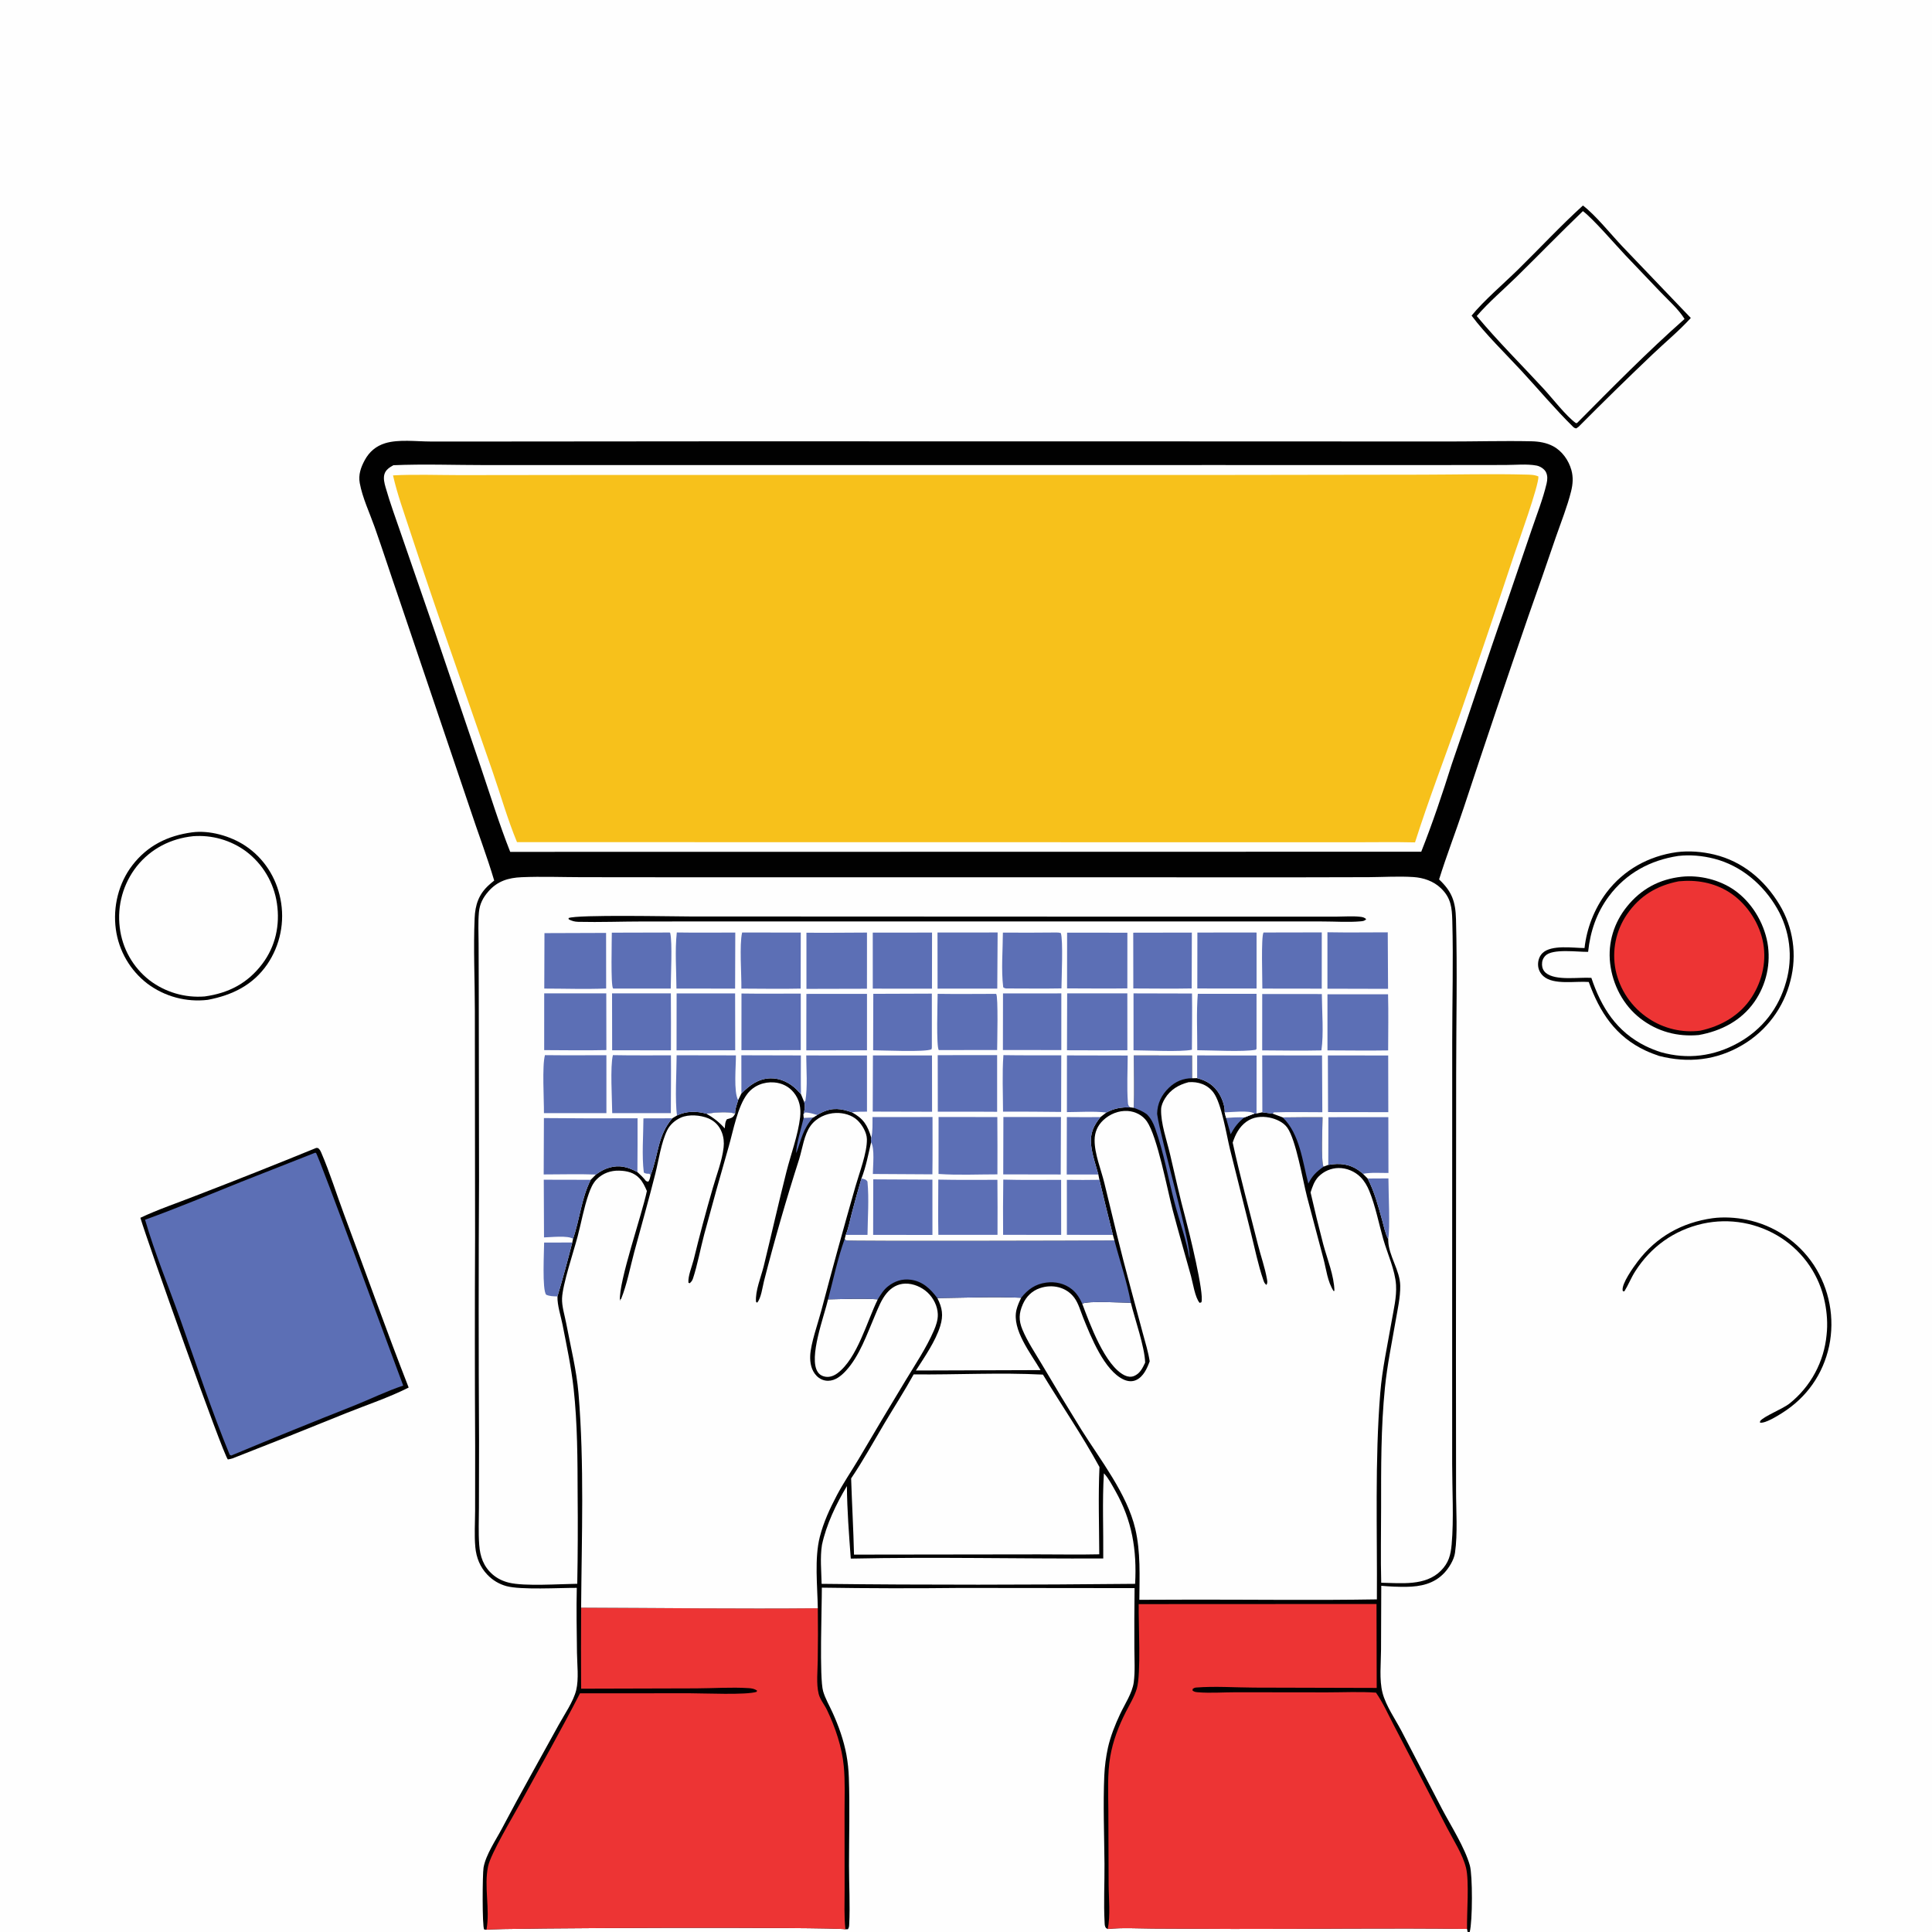 <?xml version="1.0" encoding="utf-8" ?>
<svg xmlns="http://www.w3.org/2000/svg" xmlns:xlink="http://www.w3.org/1999/xlink" width="1024" height="1024">
	<rect width="100%" height="100%" fill="#333333" stroke="none"/>
	<path fill="#FEFEFE" d="M0 0L1024 0L1024 1024L778.972 1024L777.887 1024L0 1024L0 0Z"/>
	<path fill="#010101" d="M907.803 645.665C913.54 644.921 919.912 645.289 925.589 646.434Q926.948 646.706 928.292 647.045Q929.636 647.384 930.961 647.789Q932.286 648.194 933.59 648.663Q934.894 649.133 936.173 649.667Q937.452 650.2 938.703 650.796Q939.954 651.392 941.175 652.049Q942.395 652.707 943.581 653.423Q944.767 654.14 945.917 654.914Q947.066 655.688 948.176 656.518Q949.286 657.348 950.354 658.232Q951.421 659.115 952.444 660.051Q953.466 660.986 954.441 661.971Q955.417 662.956 956.342 663.987Q957.267 665.019 958.141 666.095Q959.014 667.171 959.833 668.289Q960.652 669.407 961.415 670.564Q962.179 671.737 962.884 672.946Q963.59 674.155 964.235 675.397Q964.881 676.639 965.465 677.912Q966.049 679.184 966.57 680.483Q967.091 681.782 967.548 683.105Q968.005 684.428 968.397 685.772Q968.788 687.116 969.114 688.478Q969.439 689.839 969.698 691.215Q969.957 692.591 970.148 693.977Q970.339 695.364 970.461 696.759Q970.584 698.153 970.639 699.552Q970.694 700.95 970.68 702.35Q970.666 703.75 970.584 705.147Q970.501 706.545 970.351 707.937Q970.2 709.328 969.982 710.711Q969.764 712.094 969.478 713.464C966.242 728.429 957.56 740.708 944.622 748.876C942.168 750.426 935.49 754.613 932.817 754.011L932.906 753.214C934.773 750.664 944.934 746.761 948.52 743.862Q949.556 743.032 950.549 742.152Q951.542 741.271 952.49 740.342Q953.438 739.413 954.337 738.438Q955.237 737.462 956.087 736.443Q956.937 735.423 957.735 734.362Q958.532 733.302 959.276 732.202Q960.02 731.103 960.707 729.968Q961.394 728.832 962.024 727.664Q962.654 726.496 963.224 725.297Q963.794 724.099 964.304 722.873Q964.813 721.648 965.261 720.398Q965.708 719.149 966.092 717.878Q966.477 716.608 966.797 715.32Q967.117 714.032 967.372 712.729Q967.627 711.427 967.816 710.113Q968.006 708.799 968.129 707.478C968.772 701.848 968.357 695.855 967.221 690.313Q966.964 689.013 966.643 687.728Q966.322 686.442 965.937 685.174Q965.552 683.906 965.105 682.66Q964.657 681.413 964.147 680.19Q963.638 678.967 963.068 677.77Q962.498 676.574 961.869 675.408Q961.24 674.242 960.553 673.109Q959.866 671.976 959.124 670.879Q958.382 669.781 957.585 668.722Q956.789 667.663 955.941 666.645Q955.093 665.627 954.195 664.653Q953.297 663.679 952.351 662.751Q951.406 661.823 950.415 660.943Q949.424 660.063 948.391 659.234Q947.357 658.405 946.284 657.629Q945.21 656.853 944.099 656.131Q942.959 655.39 941.783 654.707Q940.607 654.024 939.399 653.399Q938.19 652.775 936.953 652.212Q935.715 651.649 934.451 651.147Q933.186 650.646 931.899 650.208Q930.611 649.77 929.304 649.397Q927.996 649.023 926.672 648.715Q925.347 648.407 924.009 648.165Q922.67 647.923 921.322 647.748Q919.973 647.572 918.618 647.464Q917.262 647.356 915.903 647.315Q914.543 647.275 913.184 647.301Q911.824 647.328 910.467 647.422Q909.111 647.516 907.76 647.678Q906.41 647.839 905.069 648.067Q903.729 648.296 902.401 648.59C887.239 652.036 874.999 660.808 866.652 673.905C864.487 677.303 863.067 681.044 860.958 684.415L860.176 684.379C860.13 684.235 860.063 684.097 860.039 683.948C859.458 680.327 865.762 671.586 868.065 668.546C877.982 655.46 891.605 647.914 907.803 645.665Z"/>
	<path fill="#010101" d="M101.761 441.169C111.019 439.906 122.1 443.083 129.825 448.158C139.756 454.682 146.361 464.892 148.646 476.504Q148.868 477.613 149.035 478.731Q149.202 479.85 149.314 480.975Q149.425 482.1 149.481 483.23Q149.536 484.359 149.536 485.49Q149.535 486.621 149.479 487.751Q149.422 488.88 149.31 490.005Q149.197 491.13 149.029 492.249Q148.861 493.367 148.638 494.476Q148.415 495.584 148.137 496.68Q147.859 497.777 147.527 498.858Q147.195 499.939 146.811 501.002Q146.425 502.065 145.988 503.108Q145.551 504.151 145.063 505.171Q144.574 506.191 144.036 507.186Q143.498 508.18 142.911 509.147Q142.324 510.114 141.69 511.05C134.079 522.14 123.017 527.51 110.091 529.94Q109.041 530.064 107.987 530.139Q106.933 530.214 105.876 530.238Q104.819 530.262 103.762 530.237Q102.706 530.211 101.651 530.136Q100.597 530.06 99.548 529.934Q98.498 529.809 97.456 529.634Q96.413 529.459 95.38 529.234Q94.347 529.01 93.326 528.737Q92.305 528.464 91.298 528.143Q90.291 527.822 89.3 527.453Q88.31 527.085 87.338 526.67Q86.365 526.255 85.414 525.794Q84.463 525.334 83.534 524.829Q82.606 524.323 81.702 523.775Q80.799 523.226 79.922 522.635Q79.046 522.045 78.198 521.413Q77.346 520.762 76.527 520.07Q75.708 519.378 74.924 518.647Q74.14 517.916 73.392 517.147Q72.645 516.379 71.936 515.574Q71.227 514.77 70.558 513.932Q69.89 513.094 69.263 512.224Q68.636 511.354 68.052 510.455Q67.469 509.556 66.93 508.629Q66.391 507.702 65.898 506.75Q65.405 505.798 64.959 504.822Q64.514 503.847 64.116 502.852Q63.719 501.856 63.37 500.842Q63.022 499.828 62.724 498.798Q62.426 497.768 62.178 496.725Q61.931 495.682 61.735 494.628Q61.539 493.573 61.395 492.511C59.778 480.642 62.829 468.103 70.174 458.575C78.22 448.137 88.934 442.917 101.761 441.169Z"/>
	<path fill="#FEFEFE" d="M102.378 443.202Q103.304 443.132 104.232 443.104Q105.16 443.075 106.088 443.087Q107.016 443.1 107.943 443.153Q108.87 443.206 109.793 443.301Q110.717 443.395 111.636 443.53Q112.554 443.665 113.466 443.84Q114.377 444.015 115.28 444.231Q116.183 444.446 117.076 444.702Q117.969 444.957 118.849 445.251Q119.73 445.545 120.596 445.878Q121.463 446.211 122.314 446.582Q123.165 446.953 123.999 447.361Q124.833 447.77 125.648 448.214Q126.463 448.659 127.257 449.139Q128.052 449.619 128.824 450.134Q129.597 450.649 130.346 451.197Q131.172 451.817 131.966 452.476Q132.76 453.135 133.522 453.833Q134.283 454.53 135.009 455.264Q135.735 455.997 136.425 456.766Q137.114 457.534 137.766 458.335Q138.417 459.136 139.028 459.968Q139.639 460.8 140.209 461.661Q140.779 462.521 141.306 463.409Q141.834 464.297 142.317 465.209Q142.8 466.121 143.238 467.056Q143.676 467.991 144.068 468.946Q144.46 469.901 144.805 470.874Q145.15 471.847 145.446 472.836Q145.743 473.824 145.992 474.826Q146.24 475.829 146.439 476.842Q146.638 477.855 146.787 478.876C148.471 490.294 146.034 501.58 139.045 510.841C131.243 521.18 121.151 526.388 108.449 528.142Q107.479 528.218 106.506 528.25Q105.533 528.283 104.56 528.27Q103.587 528.258 102.615 528.202Q101.644 528.145 100.676 528.045Q99.708 527.944 98.745 527.799Q97.783 527.655 96.828 527.466Q95.873 527.278 94.928 527.046Q93.982 526.815 93.049 526.54Q92.115 526.266 91.195 525.949Q90.274 525.633 89.369 525.274Q88.464 524.916 87.577 524.517Q86.689 524.118 85.82 523.679Q84.952 523.24 84.104 522.761Q83.256 522.283 82.431 521.767Q81.606 521.251 80.805 520.698Q80.005 520.144 79.23 519.555Q78.416 518.921 77.635 518.248Q76.853 517.575 76.106 516.864Q75.359 516.152 74.648 515.405Q73.937 514.658 73.264 513.876Q72.591 513.095 71.958 512.281Q71.324 511.467 70.732 510.622Q70.14 509.778 69.59 508.905Q69.04 508.033 68.534 507.134Q68.028 506.235 67.567 505.312Q67.107 504.389 66.692 503.445Q66.278 502.5 65.911 501.536Q65.543 500.572 65.225 499.591Q64.906 498.61 64.636 497.615Q64.366 496.619 64.145 495.612Q63.925 494.604 63.755 493.587Q63.585 492.57 63.466 491.545Q63.333 490.475 63.253 489.399Q63.173 488.323 63.146 487.245Q63.12 486.167 63.146 485.089Q63.173 484.01 63.253 482.935Q63.333 481.859 63.465 480.789Q63.598 479.718 63.784 478.656Q63.969 477.593 64.207 476.541Q64.445 475.489 64.734 474.45Q65.023 473.411 65.364 472.388Q65.704 471.364 66.094 470.359Q66.485 469.353 66.925 468.369Q67.364 467.384 67.852 466.422Q68.34 465.46 68.874 464.523Q69.409 463.586 69.989 462.677Q70.569 461.768 71.194 460.888Q71.818 460.009 72.485 459.161C80.011 449.773 90.533 444.439 102.378 443.202Z"/>
	<path fill="#010101" d="M838.988 108.929C845.563 113.915 853.836 124.204 859.757 130.473L896.165 168.531C889.961 175.365 882.425 181.575 875.724 187.97Q855.951 206.794 836.715 226.167L835.458 227.057C834.639 226.915 834.281 226.729 833.683 226.14C824.19 216.798 815.444 206.339 806.386 196.547C798.019 187.502 787.185 176.984 779.972 167.286C786.313 159.459 797.038 150.286 804.523 142.945C816.007 131.681 827.101 119.73 838.988 108.929Z"/>
	<path fill="#FEFEFE" d="M838.969 111.898C844.527 116.065 856.125 129.628 861.506 135.301L880.156 154.851C884.377 159.254 889.641 163.871 892.848 169.059C873.164 186.459 854.471 205.467 835.963 224.118L835.316 224.304C830.034 220.511 822.855 211.14 818.064 205.951C806.304 193.215 793.785 180.813 782.709 167.501C789.124 160.074 797.001 153.406 804.012 146.523C815.714 135.035 827.136 123.248 838.969 111.898Z"/>
	<path fill="#010101" d="M888.667 451.666C895.186 450.831 902.211 451.388 908.589 452.929C923.629 456.564 935.274 466.36 943.186 479.512Q943.858 480.628 944.473 481.777Q945.088 482.925 945.646 484.102Q946.203 485.28 946.701 486.484Q947.199 487.687 947.637 488.914Q948.075 490.141 948.451 491.389Q948.827 492.636 949.14 493.9Q949.454 495.165 949.704 496.443Q949.954 497.722 950.141 499.011Q950.327 500.301 950.449 501.598Q950.571 502.895 950.629 504.196Q950.686 505.498 950.679 506.8Q950.671 508.103 950.599 509.404Q950.527 510.705 950.39 512Q950.253 513.296 950.052 514.583Q949.851 515.87 949.586 517.146Q949.321 518.421 948.993 519.682Q948.665 521.013 948.271 522.325Q947.877 523.638 947.418 524.93Q946.959 526.221 946.436 527.488Q945.913 528.755 945.328 529.994Q944.742 531.234 944.096 532.442Q943.45 533.651 942.744 534.825Q942.038 536 941.274 537.138Q940.51 538.276 939.691 539.375Q938.872 540.474 937.998 541.53Q937.125 542.586 936.2 543.598Q935.276 544.609 934.302 545.574Q933.327 546.538 932.306 547.452Q931.285 548.367 930.22 549.229Q929.155 550.091 928.048 550.899Q926.941 551.707 925.795 552.459Q924.649 553.211 923.467 553.905C909.669 562.064 894.658 563.592 879.302 559.649C876.922 558.817 874.575 557.948 872.286 556.885C856.304 549.46 847.884 536.536 842.07 520.471C835.165 519.909 823.435 522.208 818.07 517.425C816.277 515.827 815.233 513.68 815.202 511.268C815.173 509.035 815.937 506.705 817.571 505.136C822.299 500.595 833.791 502.462 839.836 502.485Q840.059 500.5 840.412 498.535Q840.766 496.569 841.248 494.631Q841.731 492.694 842.34 490.792Q842.95 488.89 843.684 487.033Q844.417 485.175 845.272 483.371Q846.127 481.566 847.099 479.821Q848.072 478.077 849.157 476.4Q850.242 474.724 851.436 473.123C860.543 461.049 873.806 453.732 888.667 451.666Z"/>
	<path fill="#FEFEFE" d="M889.507 453.668C895.806 452.925 902.508 453.563 908.636 455.15C922.866 458.837 934.604 468.827 941.894 481.464Q942.522 482.552 943.094 483.67Q943.667 484.788 944.182 485.933Q944.698 487.078 945.156 488.247Q945.614 489.417 946.013 490.607Q946.412 491.798 946.751 493.008Q947.09 494.217 947.368 495.442Q947.646 496.667 947.862 497.904Q948.079 499.141 948.233 500.387Q948.388 501.634 948.479 502.886Q948.571 504.139 948.6 505.394Q948.63 506.65 948.596 507.905Q948.562 509.161 948.466 510.413Q948.369 511.665 948.21 512.911Q948.051 514.157 947.83 515.393Q947.609 516.63 947.327 517.853Q947.044 519.077 946.701 520.285C942.797 534.407 934.062 545.653 921.233 552.767C908.395 559.886 894.488 561.664 880.375 557.7Q876.198 556.377 872.254 554.467C856.893 546.888 848.738 534.078 843.457 518.282C836.876 517.825 824.455 520.003 819.293 515.627C818.022 514.549 817.363 513.009 817.3 511.358C817.229 509.505 817.756 507.958 819.044 506.594C822.787 502.626 836.369 504.623 841.739 504.501C842.854 493.738 846.207 483.817 852.714 475.077C861.8 462.872 874.614 455.926 889.507 453.668Z"/>
	<path fill="#010101" d="M891.345 464.69C900.777 463.69 911.247 466.263 919.062 471.651C928.271 477.999 934.782 488.726 936.797 499.67Q936.973 500.68 937.1 501.698Q937.227 502.715 937.304 503.738Q937.382 504.761 937.409 505.786Q937.437 506.811 937.414 507.836Q937.392 508.861 937.32 509.884Q937.248 510.907 937.126 511.925Q937.004 512.943 936.833 513.955Q936.661 514.966 936.441 515.967Q936.221 516.969 935.952 517.958Q935.684 518.948 935.367 519.924Q935.051 520.899 934.687 521.858Q934.324 522.817 933.914 523.757Q933.505 524.697 933.05 525.616Q932.595 526.535 932.096 527.431Q931.597 528.327 931.055 529.197Q930.513 530.068 929.929 530.911C922.934 540.979 912.245 546.453 900.414 548.583C889.196 549.639 878.408 546.768 869.443 539.816C860.314 532.738 854.694 521.918 853.395 510.502C852.155 499.61 855.46 489.004 862.325 480.496C869.871 471.146 879.457 465.999 891.345 464.69Z"/>
	<path fill="#ED3434" d="M889.744 467.114C899.12 466.188 908.302 467.759 916.366 472.804C925.137 478.292 931.868 488.062 934.175 498.12C936.585 508.629 934.277 519.481 928.486 528.495C922.249 538.205 912.242 543.896 901.158 546.281Q900.27 546.393 899.377 546.465Q898.485 546.537 897.59 546.57Q896.696 546.602 895.8 546.594Q894.905 546.587 894.011 546.54Q893.117 546.492 892.226 546.405Q891.335 546.318 890.449 546.191Q889.562 546.064 888.683 545.898Q887.803 545.732 886.931 545.527Q886.06 545.322 885.198 545.078Q884.337 544.834 883.487 544.552Q882.637 544.27 881.801 543.951Q880.965 543.631 880.143 543.275Q879.322 542.918 878.517 542.526Q877.713 542.133 876.926 541.705Q876.14 541.277 875.374 540.814Q874.607 540.351 873.862 539.855Q873.024 539.307 872.215 538.718Q871.405 538.129 870.625 537.501Q869.845 536.873 869.097 536.207Q868.349 535.542 867.635 534.84Q866.92 534.139 866.241 533.403Q865.562 532.667 864.92 531.899Q864.278 531.131 863.675 530.332Q863.071 529.533 862.508 528.705Q861.944 527.878 861.422 527.023Q860.9 526.169 860.421 525.29Q859.941 524.411 859.505 523.51Q859.069 522.608 858.679 521.687Q858.288 520.765 857.943 519.825Q857.598 518.885 857.299 517.93Q857 516.974 856.749 516.005Q856.498 515.035 856.295 514.055Q856.108 513.112 855.968 512.161Q855.828 511.211 855.735 510.254Q855.642 509.297 855.597 508.337Q855.551 507.377 855.554 506.416Q855.556 505.455 855.606 504.495Q855.656 503.535 855.754 502.579Q855.852 501.623 855.997 500.673Q856.142 499.722 856.334 498.781Q856.526 497.839 856.764 496.908Q857.002 495.977 857.287 495.058Q857.571 494.14 857.9 493.237Q858.23 492.334 858.604 491.449Q858.978 490.564 859.395 489.698Q859.812 488.832 860.272 487.988Q860.732 487.144 861.233 486.324Q861.734 485.503 862.275 484.709C869.021 474.829 878.142 469.365 889.744 467.114Z"/>
	<path fill="#010101" d="M167.626 608.417L168.508 608.472C169.469 609.139 169.855 609.963 170.308 611.011C174.798 621.381 178.479 633.295 182.473 643.972C193.872 674.443 204.775 705.125 216.603 735.429C206.221 740.681 194.525 744.578 183.707 748.902Q153.528 761.174 123.172 773C122.352 773.252 121.611 773.397 120.768 773.535C118.229 770.979 78.183 658.244 74.404 645.458C83.819 640.988 94.117 637.556 103.825 633.733Q135.855 621.401 167.626 608.417Z"/>
	<path fill="#5C6FB5" d="M167.022 610.974L167.483 611.086C168.982 612.511 209.621 723.8 213.708 734.393C204.749 737.357 196.04 741.686 187.246 745.178Q155.06 757.901 123.117 771.223C122.377 771.547 122.824 771.472 121.762 771.095C112.026 747.513 104.03 723.005 95.449 698.98C89.246 681.614 82.04 664.181 76.89 646.481C94.098 640.262 110.979 633.192 127.942 626.353L167.022 610.974Z"/>
	<path fill="#010101" d="M261.941 466.718C258.099 453.763 253.227 441.107 249.009 428.266L211.458 317.24C207.107 304.662 203.024 291.975 198.597 279.429C195.965 271.969 192.092 263.814 190.677 256.041C189.873 251.627 191.242 247.729 193.322 243.888C195.726 239.451 199.32 236.385 204.182 234.908C211.304 232.746 220.642 233.998 228.065 234.01L261.081 234.012L385.024 233.91L663.758 233.955L767.011 234.004C781.864 234.021 796.815 233.578 811.654 233.888C815.651 233.972 819.695 234.626 823.251 236.539C827.978 239.081 831.431 244.002 832.86 249.117C833.929 252.946 833.658 256.609 832.711 260.411C830.689 268.534 827.447 276.567 824.701 284.483Q817.568 305.426 810.17 326.277Q792.621 377.154 775.761 428.264C771.554 440.936 766.719 453.361 762.745 466.116C769.572 472.56 771.454 477.869 771.706 487.178C772.446 514.538 771.807 542.097 771.794 569.477L771.679 718.713L771.743 789.821C771.717 800.36 772.682 812.747 771.166 823.109C770.626 826.798 767.954 831.073 765.474 833.708C760.092 839.427 752.995 840.951 745.461 841.045Q738.765 841.121 732.097 840.499L731.977 874.306C731.955 881.523 730.959 890.285 732.77 897.238C734.573 904.16 739.524 911.166 742.848 917.504L764.322 958.819C769 967.695 776.363 979.182 779.05 988.719C780.538 994 780.508 1018.37 778.972 1024L777.887 1024L777.556 1022.37C736.213 1021.81 694.779 1022.46 653.425 1022.38L610.955 1022.18C603.114 1022.13 594.891 1021.61 587.102 1022.41L586.272 1021.95C585.472 1021 585.527 1020.05 585.463 1018.86C584.908 1008.64 585.478 998.154 585.398 987.899C585.277 972.391 584.628 956.667 585.294 941.179Q585.637 933.643 587.24 926.272C588.63 920.156 591.049 914.097 593.708 908.433C596.114 903.31 600.166 897.261 600.912 891.662C601.685 885.851 601.252 879.565 601.241 873.702Q601.151 857.719 601.348 841.737L509.267 841.638Q472.429 842.049 435.592 841.486C435.631 851.692 434.222 889.289 436.269 896.369C437.397 900.267 439.585 903.97 441.264 907.67C444.504 914.811 447.174 922.306 448.618 930.029Q449.722 936.106 449.912 942.279C450.45 957.711 450 973.305 449.995 988.753C449.992 999.092 450.613 1009.69 450.097 1019.99C450.045 1021.02 450.014 1021.65 449.421 1022.52L448.09 1022.56C441.441 1021.24 262.178 1021.77 257.834 1022.8L256.615 1022.67C255.529 1021.11 255.708 993.246 256.29 989.865C257.464 983.048 262.85 975.232 266.104 969.039C275.813 950.564 286.128 932.439 296.156 914.141C299.162 908.656 303.944 901.815 305.407 895.77C306.832 889.88 305.882 882.081 305.812 875.994C305.681 864.547 305.434 853.042 305.709 841.597C296.502 841.563 276.12 842.773 268.392 840.67Q266.963 840.279 265.6 839.698Q264.237 839.117 262.965 838.357Q261.693 837.596 260.536 836.671Q259.378 835.746 258.357 834.672C254.458 830.617 252.453 825.602 251.934 820.039C251.345 813.732 251.797 807.032 251.82 800.692L251.845 766.516Q251.548 710.893 251.808 655.272L251.684 535.62C251.674 519.421 250.867 502.826 251.565 486.665C251.869 479.611 253.713 474 259.093 469.121Q260.473 467.867 261.941 466.718Z"/>
	<path fill="#5C6FB5" d="M425.977 592.47L430.989 592.283C425.525 598.436 424.798 603.642 422.065 611.143C421.568 608.304 425.129 596.085 425.977 592.47Z"/>
	<path fill="#5C6FB5" d="M649.83 592.479C653 592.366 656.373 592.01 659.523 592.276C656.174 594.91 654.268 597.511 652.273 601.195L649.83 592.479Z"/>
	<path fill="#FEFEFE" d="M374.379 590.262C378.711 589.678 385.473 588.948 389.645 590.21C389.514 590.46 389.396 590.716 389.254 590.959C388.371 592.478 387.336 592.643 385.752 593.09L385.292 593.216C384.252 594.7 384.339 596.302 384.142 598.075C381.163 594.748 378.237 592.489 374.379 590.262Z"/>
	<path fill="#5C6FB5" d="M679.854 592.252Q690.417 592.115 700.98 592.144C700.964 596.093 700.116 615.86 701.495 618.366C697.662 621.133 695.537 623.125 693.438 627.33C690.321 615.497 688.949 601.09 679.854 592.252Z"/>
	<path fill="#5C6FB5" d="M600.929 559.401L631.839 559.44L631.863 571.51C627.089 571.453 622.97 573.25 619.529 576.562C615.619 580.325 613.434 584.851 613.302 590.262C613.327 590.46 613.35 590.658 613.377 590.856C615.08 603.401 631.915 661.285 630.439 666.936C628.826 657.091 625.108 647.245 622.569 637.561C619.151 624.52 616.797 610.696 612.243 598.023C611.168 595.032 610.109 592.931 607.886 590.612C605.706 588.977 603.428 588.09 600.905 587.164C601.23 577.944 600.944 568.631 600.929 559.401Z"/>
	<path fill="#FEFEFE" d="M573.598 690.948C576.848 689.395 594.614 690.444 599.368 690.496C601.531 699.293 606.703 713.862 606.958 722.206C605.619 725.085 604.141 728.121 600.976 729.347C599.407 729.954 597.694 729.72 596.202 729.022C585.702 724.115 577.537 701.45 573.598 690.948Z"/>
	<path fill="#FEFEFE" d="M438.893 688.686C447.589 688.556 456.568 688.069 465.244 688.679C459.511 700.274 454.406 719.952 443.897 727.816C442.019 729.221 439.746 730.092 437.38 729.68C435.732 729.394 434.399 728.626 433.442 727.212C428.353 719.694 436.981 697.156 438.893 688.686Z"/>
	<path fill="#FEFEFE" d="M496.803 688.01C511.556 687.838 526.533 687.186 541.263 687.834C540.271 689.822 539.267 692.089 538.748 694.25C536.223 704.775 546.418 717.422 551.519 726.184L485.455 726.4C489.991 719.303 495.878 710.857 498.354 702.791C500.074 697.188 499.444 693.141 496.803 688.01Z"/>
	<path fill="#FEFEFE" d="M585.081 780.912C585.175 781.002 585.276 781.086 585.365 781.182C587.53 783.505 589.521 787.314 591.104 790.107C600.047 805.883 602.602 821.433 601.642 839.468C546.301 840.016 490.813 840.113 435.473 839.472C435.353 832.767 434.59 825.429 435.66 818.814C437.99 807.952 443.182 797.15 448.876 787.655C448.987 800.41 449.98 813.37 450.934 826.094C495.482 825.143 540.183 826.22 584.747 826.022C584.886 811.009 584.184 795.906 585.081 780.912Z"/>
	<path fill="#5C6FB5" d="M447.709 656.651C447.973 656.911 448.163 657.28 448.503 657.43C449.526 657.881 576.535 657.582 589.238 657.461Q589.951 657.453 590.663 657.429C593.496 668.312 597.383 679.471 599.368 690.496C594.614 690.444 576.848 689.395 573.598 690.948C572.238 688.009 570.664 685.373 568.097 683.326C564.21 680.227 559.392 679.165 554.501 679.804C548.78 680.551 544.743 683.429 541.263 687.834C526.533 687.186 511.556 687.838 496.803 688.01C493.191 683.148 489.058 679.147 482.741 678.292C478.201 677.678 474.223 678.988 470.661 681.797C468.259 683.69 466.82 686.118 465.244 688.679C456.568 688.069 447.589 688.556 438.893 688.686C441.692 678.097 444 666.937 447.709 656.651Z"/>
	<path fill="#FEFEFE" d="M484.261 728.457C507.047 728.676 530.017 727.41 552.771 728.569C562.671 744.833 573.639 760.846 582.742 777.551C582.055 792.9 582.562 808.446 582.632 823.816C571.978 824.055 561.265 823.854 550.606 823.851L452.647 823.979C452.322 810.522 451.557 797.055 451.115 783.597C457.462 774.188 463.003 764.121 468.803 754.358C473.93 745.728 479.414 737.244 484.261 728.457Z"/>
	<path fill="#ED3434" d="M308.009 852.102C349.815 852.241 391.648 852.788 433.452 852.401Q433.637 866.193 433.423 879.985C433.378 885.509 432.565 892.458 433.916 897.833C434.669 900.825 436.99 903.527 438.318 906.303C442.708 915.481 446.27 925.97 447.223 936.122C447.978 944.155 447.621 952.445 447.629 960.513L447.662 1001.6C447.678 1008.51 447.333 1015.7 448.09 1022.56C441.441 1021.24 262.178 1021.77 257.834 1022.8C259.843 1011.95 256.411 1000.03 258.698 989.173C260.111 982.459 271.82 962.9 275.789 955.681C286.421 936.348 297.309 917.101 307.413 897.486L365.868 897.469C372.975 897.462 395.836 898.504 401.077 896.68L401.225 896.01C399.807 895.073 398.454 894.849 396.783 894.742C387.679 894.155 378.014 894.844 368.861 894.872L308.006 895.037Q307.893 873.569 308.009 852.102Z"/>
	<path fill="#ED3434" d="M603.536 850.214L729.582 850.153L729.685 894.64L664.715 894.467C654.655 894.421 643.991 893.646 633.984 894.429C633.275 894.484 632.798 894.709 632.215 895.096L632.031 895.98C632.93 896.76 633.835 896.85 634.986 896.942C641.543 897.466 648.613 896.926 655.224 896.933L703.235 896.991C711.859 896.994 720.716 896.534 729.306 897.14C732.997 902.473 735.774 908.683 738.769 914.447L753.175 942.16L766.973 968.82C770.408 975.404 775.218 982.777 777.025 989.996C778.772 996.977 777.399 1014.21 777.556 1022.37C736.213 1021.81 694.779 1022.46 653.425 1022.38L610.955 1022.18C603.114 1022.13 594.891 1021.61 587.102 1022.41C588.651 1015.3 587.625 1006.12 587.598 998.806L587.451 959.732C587.418 950.222 586.847 940.397 588.459 930.991C589.878 922.713 592.914 914.846 596.706 907.381C598.725 903.406 601.247 899.329 602.517 895.046C604.871 887.11 603.369 860.197 603.536 850.214Z"/>
	<path fill="#FEFEFE" d="M629.964 573.59C635.09 573.176 640.052 574.87 643.182 579.11C647.464 584.908 650.057 601.466 651.897 609.017L663.047 653.586C665.077 661.641 666.839 670.468 669.542 678.284C669.983 679.556 670.173 680.253 671.273 681.043C671.883 679.877 671.717 679.101 671.495 677.843C670.406 671.67 668.215 665.648 666.701 659.575C662.227 641.63 657.262 623.676 653.352 605.608C654.78 601.273 656.812 597.274 660.62 594.532C664.216 591.942 668.594 591.499 672.862 592.346C676.296 593.027 680.243 594.781 682.323 597.728C686.933 604.258 690.508 625.634 692.757 634.356L701.443 667.09C702.956 672.78 703.595 679.31 706.848 684.315L707.269 684.156C707.105 676.078 703.45 667.34 701.354 659.512Q697.761 645.821 694.632 632.016C695.621 628.971 696.601 625.924 698.896 623.583Q699.415 623.058 699.982 622.586Q700.549 622.114 701.16 621.699Q701.77 621.284 702.418 620.93Q703.065 620.576 703.744 620.286Q704.423 619.997 705.127 619.774Q705.831 619.552 706.553 619.399Q707.275 619.246 708.009 619.163Q708.742 619.081 709.48 619.07C713.734 619.033 718.071 620.852 721.071 623.848C723.151 625.926 724.636 628.509 725.743 631.215C729.062 639.33 730.753 648.378 733.169 656.821C735.376 664.533 739.457 673.174 739.932 681.133C740.31 687.46 738.653 694.174 737.576 700.399C735.411 712.917 732.592 725.618 731.571 738.278C728.649 774.484 730.018 811.374 729.777 847.703C698.126 848.23 666.408 847.834 634.75 847.832L603.876 847.929C603.974 835.453 604.592 822.544 601.721 810.322C597.363 791.773 583.258 773.85 573.213 757.857Q562.493 740.56 552.152 723.034C548.637 717.094 544.517 711.023 541.884 704.653C539.881 699.808 540.007 696.121 542.108 691.302C543.877 687.246 546.956 684.174 551.184 682.738C557.776 680.499 565.17 682.117 569.415 687.836C571.604 690.786 572.726 694.983 574.108 698.41C578.153 708.442 585.32 726.543 595.635 731.224C597.732 732.176 600.037 732.433 602.174 731.456C606.023 729.695 607.994 725.261 609.361 721.522C608.6 716.487 607.033 711.592 605.721 706.68L599.07 681.93C594.134 663.725 589.77 645.423 585.346 627.093C583.617 619.927 580.096 611.599 580.162 604.22C580.198 600.126 581.736 596.57 584.715 593.753C588.184 590.473 592.925 588.526 597.727 588.843C601.692 589.106 605.587 591.055 607.872 594.363C613.433 602.414 618.712 630.571 621.526 641.258C624.611 652.977 628.021 664.638 631.245 676.322C632.237 679.92 633.409 687.83 635.843 690.557L636.759 690.238C638.44 685.886 630.065 652.1 628.375 645.871C625.314 634.59 622.802 623.096 620.136 611.715C618.426 604.412 615.182 595.37 615.412 587.936C615.472 585.962 616.402 583.945 617.41 582.283C620.293 577.531 624.712 574.943 629.964 573.59Z"/>
	<path fill="#FEFEFE" d="M342.86 631.257C340.245 643.863 327.788 679.423 328.588 689.277C328.594 689.269 328.6 689.259 328.607 689.252L329.003 688.887L328.61 688.754L329.199 688.481C332.326 680.718 333.937 671.915 336.114 663.811C339.864 649.849 343.851 635.994 347.366 621.966C349.163 614.793 350.404 605.683 353.634 599.067C355.1 596.066 357.829 593.718 360.851 592.361C365.036 590.482 371.271 591.005 375.421 592.743C378.833 594.171 381.24 596.695 382.571 600.146C383.572 602.741 383.838 605.464 383.523 608.218C382.696 615.464 379.708 622.889 377.735 629.895Q372.283 648.715 367.638 667.75C366.763 671.225 364.572 676.372 364.88 679.863L365.528 680.144C366.44 679.397 366.925 678.724 367.302 677.593C369.625 670.618 371.289 661.627 373.226 654.34Q379.556 630.824 386.305 607.424C388.664 599.191 390.964 586.409 396.138 579.726C399.526 575.35 404.935 573.257 410.395 573.714C414.457 574.055 418.087 575.84 420.673 579.016C423.769 582.819 424.643 587.342 424.086 592.127C422.965 601.746 419.201 611.681 416.818 621.101C412.621 637.696 408.876 654.411 404.802 671.038C403.424 676.662 400.202 684.278 400.706 689.996L401.295 690.451C403.409 688.112 404.137 682.177 404.924 679.035Q413.286 646.413 423.575 614.347C425.299 608.802 426.171 601.454 429.603 596.71C432.664 592.479 437.891 590.069 443.048 589.892C446.995 589.757 451.507 590.963 454.421 593.723C456.951 596.12 459.418 600.228 459.476 603.818C459.594 611.015 455.462 621.637 453.436 628.744Q444.002 661.672 435.272 694.794C433.502 701.481 429.719 712.023 429.431 718.516C429.261 722.372 430.023 726.35 432.798 729.211C434.404 730.868 436.571 731.857 438.892 731.845C442.696 731.824 445.805 729.276 448.267 726.628C455.619 718.722 459.632 706.823 463.845 697.017C465.559 693.028 467.204 688.669 470.043 685.32C472.557 682.354 475.782 680.478 479.721 680.344C484.009 680.197 488.589 682.19 491.679 685.106C494.766 688.021 496.921 692.27 497.057 696.551C497.154 699.605 496.162 702.485 494.962 705.248C490.928 714.534 485.037 723.278 479.811 731.938Q467.316 752.537 455.11 773.308C451.307 779.703 447.078 785.842 443.604 792.428C439.878 799.491 436.493 806.791 434.52 814.559C431.616 825.989 433.264 840.578 433.452 852.401C391.648 852.788 349.815 852.241 308.009 852.102C308.279 814.431 309.744 776.183 306.63 738.623C305.611 726.333 302.409 713.596 300.111 701.425C299.322 697.245 297.742 692.387 297.898 688.156C298.171 680.766 304.034 663.393 306.133 655.438C308.088 648.029 309.466 640.15 311.979 632.929C312.954 630.124 314.166 627.146 316.298 625.029C319.513 621.838 323.642 620.35 328.145 620.47C332.286 620.58 336.053 621.432 338.949 624.556C340.776 626.528 341.79 628.837 342.86 631.257Z"/>
	<path fill="#FEFEFE" d="M305.955 839.442C296.587 839.545 278.065 840.881 269.728 838.841C266.508 838.053 263.512 836.619 261.011 834.425C256.247 830.246 254.455 824.981 253.999 818.848C253.515 812.339 253.818 805.643 253.844 799.111L253.909 763.38Q253.509 694.275 253.9 625.172L253.758 528.533L253.667 500.057C253.648 494.61 253.346 488.949 253.836 483.524C254.239 479.066 256.025 475.69 258.965 472.357C263.716 466.971 269.491 465.232 276.436 464.938C286.935 464.492 297.613 464.902 308.133 464.926L365.945 464.983L542.039 464.965L683.29 465.011L725.502 464.918C733.286 464.864 741.371 464.354 749.129 464.854C754.464 465.197 759.775 467.004 763.69 470.749C769.078 475.905 769.562 481.062 769.752 488.068C770.332 509.441 769.703 531.016 769.706 552.412L769.678 691.3L769.68 775.979C769.676 789.541 770.6 805.3 769.406 818.566C768.899 824.192 767.84 828.329 763.698 832.508C755.549 840.733 742.604 839.058 732.074 838.882C731.72 825.744 732.017 812.519 732.012 799.372C732.004 778.001 731.896 756.664 734.055 735.37C735.251 723.572 737.672 711.844 739.695 700.164C740.74 694.13 742.23 687.659 742.154 681.53C742.051 673.282 736.058 665.756 735.794 657.61C735.785 657.328 735.788 657.047 735.785 656.765C734.17 653.75 733.492 650.045 732.576 646.756C730.459 639.154 728.514 631.695 724.88 624.64L722.393 622.142C721.82 621.604 721.23 621.115 720.591 620.656C715.297 616.85 710.252 616.365 704.018 617.417L701.495 618.366C700.116 615.86 700.964 596.093 700.98 592.144Q690.417 592.115 679.854 592.252L674.646 590.291L669.067 589.545L665.989 590.2L664.965 590.171L659.523 592.276C656.373 592.01 653 592.366 649.83 592.479L649.099 589.569C649.346 586.601 647.834 582.516 646.349 579.989C643.553 575.23 639.737 572.808 634.51 571.442L631.863 571.51L631.839 559.44L600.929 559.401C600.944 568.631 601.23 577.944 600.905 587.164L599.065 586.908C594.354 586.854 590.639 587.37 586.418 589.66L583.258 592.091C579.565 596.752 577.678 600.695 578.313 606.84C578.849 612.036 580.772 617.456 582.146 622.507L582.704 625.322Q586.171 639.938 589.839 654.506L590.663 657.429Q589.951 657.453 589.238 657.461C576.535 657.582 449.526 657.881 448.503 657.43C448.163 657.28 447.973 656.911 447.709 656.651L448.256 654.515C449.72 650.99 450.45 646.888 451.424 643.184Q453.85 633.84 456.599 624.586C458.994 618.486 460.208 611.824 461.703 605.451C461.528 604.555 461.666 603.97 461.812 603.08C459.792 596.372 457.71 592.914 451.505 589.546C445.918 587.562 441.355 586.896 435.776 589.548C434.861 589.983 433.961 590.423 433.102 590.962L430.989 592.283L425.977 592.47L425.898 590.493C426.449 588.187 426.944 586.293 426.18 583.985L424.541 579.965Q423.423 578.703 422.24 577.501C418.649 573.894 413.567 571.425 408.419 571.533C401.937 571.669 397.302 575.189 392.957 579.581L391.235 583.091C390.646 585.218 389.475 588.02 389.645 590.21C385.473 588.948 378.711 589.678 374.379 590.262C368.978 588.864 363.987 588.8 358.836 591.211L356.346 592.721C348.355 602.068 349.109 612.118 344.823 622.853C344.552 624.112 344.431 625.357 343.543 626.348L342.401 625.963C341.011 624.189 339.497 622.734 337.844 621.215C332.832 618.557 328.413 617.249 322.763 618.91C320.17 619.673 318.036 620.951 315.865 622.525L313.093 625.325C308.093 635.215 307.316 646.272 303.716 656.595L303.318 658.554C300.913 668.098 298.274 677.698 295.466 687.133C295.351 691.968 297.231 697.347 298.163 702.11C300.341 713.236 302.796 724.731 304.036 735.996C306.096 754.71 306.104 773.594 306.16 792.396Q306.395 815.921 305.955 839.442Z"/>
	<path fill="#5C6FB5" d="M724.88 624.64L735.896 624.578C735.889 631.801 736.853 651.04 735.785 656.765C734.17 653.75 733.492 650.045 732.576 646.756C730.459 639.154 728.514 631.695 724.88 624.64Z"/>
	<path fill="#5C6FB5" d="M456.599 624.586C458.007 625.019 458.957 624.965 459.771 626.254C460.655 635.477 459.903 645.241 459.796 654.52L448.256 654.515C449.72 650.99 450.45 646.888 451.424 643.184Q453.85 633.84 456.599 624.586Z"/>
	<path fill="#5C6FB5" d="M341.032 592.762L356.346 592.721C348.355 602.068 349.109 612.118 344.823 622.853L344.172 622.119C342.983 622.091 342.242 622.171 341.228 621.468C340.127 612.226 340.991 602.101 341.032 592.762Z"/>
	<path fill="#5C6FB5" d="M303.318 658.554C300.913 668.098 298.274 677.698 295.466 687.133C293.347 687.072 291.467 687.09 289.481 686.229C287.274 683.637 288.384 663.195 288.397 658.592L303.318 658.554Z"/>
	<path fill="#5C6FB5" d="M565.456 592.066Q574.357 592.158 583.258 592.091C579.565 596.752 577.678 600.695 578.313 606.84C578.849 612.036 580.772 617.456 582.146 622.507L565.386 622.501L565.456 592.066Z"/>
	<path fill="#5C6FB5" d="M392.934 559.321L424.483 559.401C424.492 566.248 424.382 573.12 424.541 579.965Q423.423 578.703 422.24 577.501C418.649 573.894 413.567 571.425 408.419 571.533C401.937 571.669 397.302 575.189 392.957 579.581L392.934 559.321Z"/>
	<path fill="#5C6FB5" d="M288.211 625.272L313.093 625.325C308.093 635.215 307.316 646.272 303.716 656.595C301.181 654.701 291.751 655.781 288.34 655.85L288.211 625.272Z"/>
	<path fill="#5C6FB5" d="M582.704 625.322Q586.171 639.938 589.839 654.506L565.472 654.498L565.458 625.344Q574.081 625.462 582.704 625.322Z"/>
	<path fill="#5C6FB5" d="M634.515 559.383L666.008 559.447L665.989 590.2L664.965 590.171L659.523 592.276C656.373 592.01 653 592.366 649.83 592.479L649.099 589.569C649.346 586.601 647.834 582.516 646.349 579.989C643.553 575.23 639.737 572.808 634.51 571.442L634.515 559.383Z"/>
	<path fill="#FEFEFE" d="M649.099 589.569C652.812 589.503 661.949 588.357 664.965 590.171L659.523 592.276C656.373 592.01 653 592.366 649.83 592.479L649.099 589.569Z"/>
	<path fill="#5C6FB5" d="M704.078 592.133L735.849 592.123L735.91 621.705C731.504 621.71 726.727 621.339 722.393 622.142C721.82 621.604 721.23 621.115 720.591 620.656C715.297 616.85 710.252 616.365 704.018 617.417L704.078 592.133Z"/>
	<path fill="#5C6FB5" d="M531.762 625.213C541.961 625.517 552.208 625.328 562.412 625.34L562.44 654.511L531.669 654.492Q531.548 639.852 531.762 625.213Z"/>
	<path fill="#5C6FB5" d="M497.325 625.213C507.754 625.46 518.217 625.309 528.65 625.327Q528.77 639.913 528.698 654.499L497.35 654.497C497.16 644.748 497.325 634.966 497.325 625.213Z"/>
	<path fill="#5C6FB5" d="M600.641 494.347L631.699 494.291L631.621 523.894C621.325 524.103 610.981 523.914 600.681 523.907L600.641 494.347Z"/>
	<path fill="#5C6FB5" d="M559.696 494.248C560.625 494.2 561.331 494.304 562.234 494.521C563.562 497.987 562.626 518.759 562.593 523.873C553.365 524.058 544.106 523.907 534.875 523.911C533.533 523.885 532.827 524.124 531.727 523.274C530.598 513.982 531.504 503.707 531.558 494.297Q545.627 494.398 559.696 494.248Z"/>
	<path fill="#5C6FB5" d="M462.846 625.082L494.199 625.238L494.21 654.533L462.788 654.52L462.846 625.082Z"/>
	<path fill="#5C6FB5" d="M531.828 559.244C542.044 559.42 552.276 559.32 562.494 559.336L562.417 589.346Q547.023 589.163 531.627 589.186C531.612 579.31 531.12 569.085 531.828 559.244Z"/>
	<path fill="#5C6FB5" d="M354.972 494.254L355.225 494.495C356.446 499.684 355.523 517.459 355.507 523.956L325.087 523.96C325.031 523.917 324.964 523.885 324.919 523.831C323.637 522.283 324.29 498.051 324.282 494.335L354.972 494.254Z"/>
	<path fill="#5C6FB5" d="M358.719 494.231C369.041 494.396 379.389 494.271 389.714 494.274L389.623 523.99L358.532 523.95C358.491 514.256 357.673 503.82 358.719 494.231Z"/>
	<path fill="#5C6FB5" d="M531.816 592.033L562.327 592.043L562.212 622.5L531.735 622.446L531.816 592.033Z"/>
	<path fill="#5C6FB5" d="M531.616 526.534L562.53 526.512L562.517 556.565L531.563 556.525L531.616 526.534Z"/>
	<path fill="#5C6FB5" d="M462.868 526.755L493.9 526.643L493.906 555.125L493.739 556.148C490.247 557.736 468.083 556.689 462.775 556.676L462.868 526.755Z"/>
	<path fill="#5C6FB5" d="M658.457 494.245L666.003 494.265L666.009 523.929L642.75 523.93L634.599 523.903L634.64 494.275L658.457 494.245Z"/>
	<path fill="#5C6FB5" d="M462.58 494.297L494 494.289L493.963 524.017L462.59 523.998L462.58 494.297Z"/>
	<path fill="#5C6FB5" d="M600.789 526.509L631.785 526.587C631.936 536.509 631.772 546.451 631.737 556.375C625.982 557.643 607.944 556.695 600.796 556.673L600.789 526.509Z"/>
	<path fill="#5C6FB5" d="M393.344 494.249L424.422 494.28L424.371 523.974C413.923 524.22 403.403 523.988 392.948 523.98C393.074 516.412 391.817 500.853 393.344 494.249Z"/>
	<path fill="#5C6FB5" d="M669.685 494.249L700.565 494.191L700.551 524.01L669.071 523.966C669.125 519.398 668.334 496.59 669.685 494.249Z"/>
	<path fill="#5C6FB5" d="M358.622 526.518L389.624 526.535L389.679 556.663L358.583 556.694L358.622 526.518Z"/>
	<path fill="#5C6FB5" d="M462.675 559.418L493.975 559.416L494.018 589.252L462.56 589.172L462.675 559.418Z"/>
	<path fill="#5C6FB5" d="M634.86 526.753L665.989 526.734L665.987 555.934L665.574 556.391C658.922 557.597 642.171 556.66 634.572 556.638C634.62 546.771 634.069 536.573 634.86 526.753Z"/>
	<path fill="#5C6FB5" d="M527.974 526.767C529.169 527.988 528.516 552.867 528.503 556.547L497.583 556.554C496.173 554.998 496.958 530.704 496.969 526.754C507.297 526.913 517.643 526.779 527.974 526.767Z"/>
	<path fill="#5C6FB5" d="M324.398 526.495L355.57 526.491C355.69 536.555 355.599 546.635 355.607 556.701L324.449 556.676L324.398 526.495Z"/>
	<path fill="#5C6FB5" d="M392.998 526.583C403.467 526.755 413.954 526.627 424.424 526.624L424.418 556.598L392.978 556.617L392.998 526.583Z"/>
	<path fill="#5C6FB5" d="M565.59 494.329L597.536 494.353L597.516 523.87C586.879 524.032 576.211 523.876 565.571 523.87L565.59 494.329Z"/>
	<path fill="#5C6FB5" d="M507.439 559.25L528.497 559.227L528.501 589.273L518.594 589.223L497.06 589.236L497.011 559.269L507.439 559.25Z"/>
	<path fill="#5C6FB5" d="M516.841 494.248L528.764 494.231L528.573 523.975L510.471 523.996L496.931 524.001L496.896 494.263L516.841 494.248Z"/>
	<path fill="#5C6FB5" d="M669.005 526.843L700.603 526.871C700.657 535.96 701.651 548.065 700.375 556.73C689.936 556.975 679.431 556.767 668.989 556.717L669.005 526.843Z"/>
	<path fill="#5C6FB5" d="M497.459 592.031L528.603 592.061Q528.713 607.246 528.651 622.432C518.331 622.424 507.718 622.946 497.435 622.22L497.459 592.031Z"/>
	<path fill="#5C6FB5" d="M565.505 559.382L597.706 559.453C597.675 567.622 597.211 576.098 597.796 584.242C597.895 585.61 597.998 586.056 599.065 586.908C594.354 586.854 590.639 587.37 586.418 589.66C579.657 588.885 572.31 589.412 565.485 589.436L565.505 559.382Z"/>
	<path fill="#5C6FB5" d="M427.428 494.357C438.122 494.456 448.824 494.324 459.519 494.28L459.506 524.048L427.433 524.124L427.428 494.357Z"/>
	<path fill="#5C6FB5" d="M324.854 559.247C335.091 559.451 345.366 559.327 355.607 559.359C355.718 569.56 355.579 579.782 355.559 589.984L324.49 589.985C324.433 582.799 323.328 565.171 324.854 559.247Z"/>
	<path fill="#5C6FB5" d="M703.586 526.979L735.694 526.992C735.962 536.887 735.748 546.833 735.742 556.734C725.04 556.929 714.295 556.731 703.589 556.721L703.586 526.979Z"/>
	<path fill="#5C6FB5" d="M703.573 494.12C714.217 494.32 724.893 494.16 735.54 494.154L735.7 524.111L703.571 524.029L703.573 494.12Z"/>
	<path fill="#5C6FB5" d="M669.006 559.376L700.712 559.416L700.861 589.495C692.331 589.497 683.745 589.294 675.222 589.574C674.635 590.166 674.719 589.871 674.646 590.291L669.067 589.545L669.006 559.376Z"/>
	<path fill="#5C6FB5" d="M703.798 559.398L735.772 559.43L735.828 589.471L703.902 589.425L703.798 559.398Z"/>
	<path fill="#5C6FB5" d="M427.4 526.787L459.524 526.768L459.516 556.677L427.364 556.698L427.4 526.787Z"/>
	<path fill="#5C6FB5" d="M358.631 559.315L390.052 559.372C390.103 564.933 388.746 578.691 391.235 583.091C390.646 585.218 389.475 588.02 389.645 590.21C385.473 588.948 378.711 589.678 374.379 590.262C368.978 588.864 363.987 588.8 358.836 591.211C357.67 583.379 358.609 567.87 358.631 559.315Z"/>
	<path fill="#5C6FB5" d="M565.62 526.498L597.513 526.504L597.535 556.66Q581.533 556.744 565.53 556.657L565.62 526.498Z"/>
	<path fill="#5C6FB5" d="M288.578 494.576L321.24 494.462L321.272 523.923C310.414 524.374 299.353 523.964 288.475 523.965L288.578 494.576Z"/>
	<path fill="#5C6FB5" d="M462.455 592.068L494.252 592.044C494.235 602.162 494.335 612.299 494.189 622.415L462.631 622.23C462.644 618.252 463.708 608.67 461.703 605.451C461.528 604.555 461.666 603.97 461.812 603.08C462.64 599.564 462.411 595.673 462.455 592.068Z"/>
	<path fill="#5C6FB5" d="M427.321 559.413L459.515 559.439L459.518 589.199C456.897 589.262 454.09 589.124 451.505 589.546C445.918 587.562 441.355 586.896 435.776 589.548C434.861 589.983 433.961 590.423 433.102 590.962L430.989 592.283L425.977 592.47L425.898 590.493C426.449 588.187 426.944 586.293 426.18 583.985L426.87 583.503C428.102 575.869 427.361 567.147 427.321 559.413Z"/>
	<path fill="#FEFEFE" d="M425.898 590.493L426.829 589.61C429.039 589.69 431 590.338 433.102 590.962L430.989 592.283L425.977 592.47L425.898 590.493Z"/>
	<path fill="#5C6FB5" d="M288.44 526.502L321.342 526.505L321.394 556.568C310.419 556.824 299.406 556.612 288.427 556.587L288.44 526.502Z"/>
	<path fill="#5C6FB5" d="M288.842 559.249C299.69 559.384 310.555 559.28 321.404 559.294L321.413 589.984L288.301 589.991C288.371 583.126 287.262 564.704 288.842 559.249Z"/>
	<path fill="#010101" d="M365.426 485.748L609.957 485.849L686.526 485.852L708.834 485.828C712.725 485.806 716.928 485.482 720.794 485.9C722.052 486.036 723.261 486.219 724.11 487.228C723.123 488.182 722.341 488.219 721.016 488.335C714.58 488.898 707.635 488.395 701.152 488.393L660.75 488.373L422.94 488.371L341.19 488.398C329.652 488.405 317.998 488.859 306.483 488.588C304.623 488.545 303.037 488.131 301.415 487.234L301.353 486.587C306.041 484.671 356.592 485.749 365.426 485.748Z"/>
	<path fill="#5C6FB5" d="M288.286 592.605Q313.099 592.859 337.913 592.704Q337.951 606.96 337.844 621.215C332.832 618.557 328.413 617.249 322.763 618.91C320.17 619.673 318.036 620.951 315.865 622.525C306.674 622.188 297.373 622.481 288.17 622.479L288.286 592.605Z"/>
	<path fill="#FEFEFE" d="M208.513 246.575C224.735 245.879 241.262 246.507 257.51 246.504L355.417 246.511L641.421 246.483L763.933 246.49L797.858 246.451C803.066 246.447 809.299 245.802 814.407 246.759C816.258 247.106 818.557 248.529 819.403 250.269C820.342 252.201 820.201 254.292 819.72 256.33C817.772 264.589 814.492 272.827 811.766 280.87L797.652 322.239C787.979 349.738 779.028 377.506 769.454 405.046C764.549 420.595 759.294 436.278 753.287 451.434L270.42 451.505C264.614 436.833 259.935 421.666 254.871 406.723L230.709 335.488L212.667 283.258C209.842 274.976 206.746 266.685 204.358 258.267C203.75 256.123 203.119 253.627 203.729 251.414C204.397 248.994 206.456 247.72 208.513 246.575Z"/>
	<path fill="#F7C11B" d="M307.746 251.747L642.259 251.744L753.82 251.585C772.1 251.553 790.505 251.08 808.773 251.544C810.948 251.599 813.418 251.593 815.397 252.553C815.629 257.335 804.74 287.435 802.607 293.776Q788.358 336.748 773.522 379.521C765.685 401.813 757.156 423.971 749.99 446.481C739.266 446.23 728.48 446.425 717.75 446.417L274.016 446.356C268.941 434.055 265.332 421.245 260.984 408.69L237.903 342.269Q227.378 311.976 217.335 281.519C214.164 271.76 210.563 261.968 208.305 251.958C220.031 251.362 231.953 251.817 243.703 251.825L307.746 251.747Z"/>
</svg>
